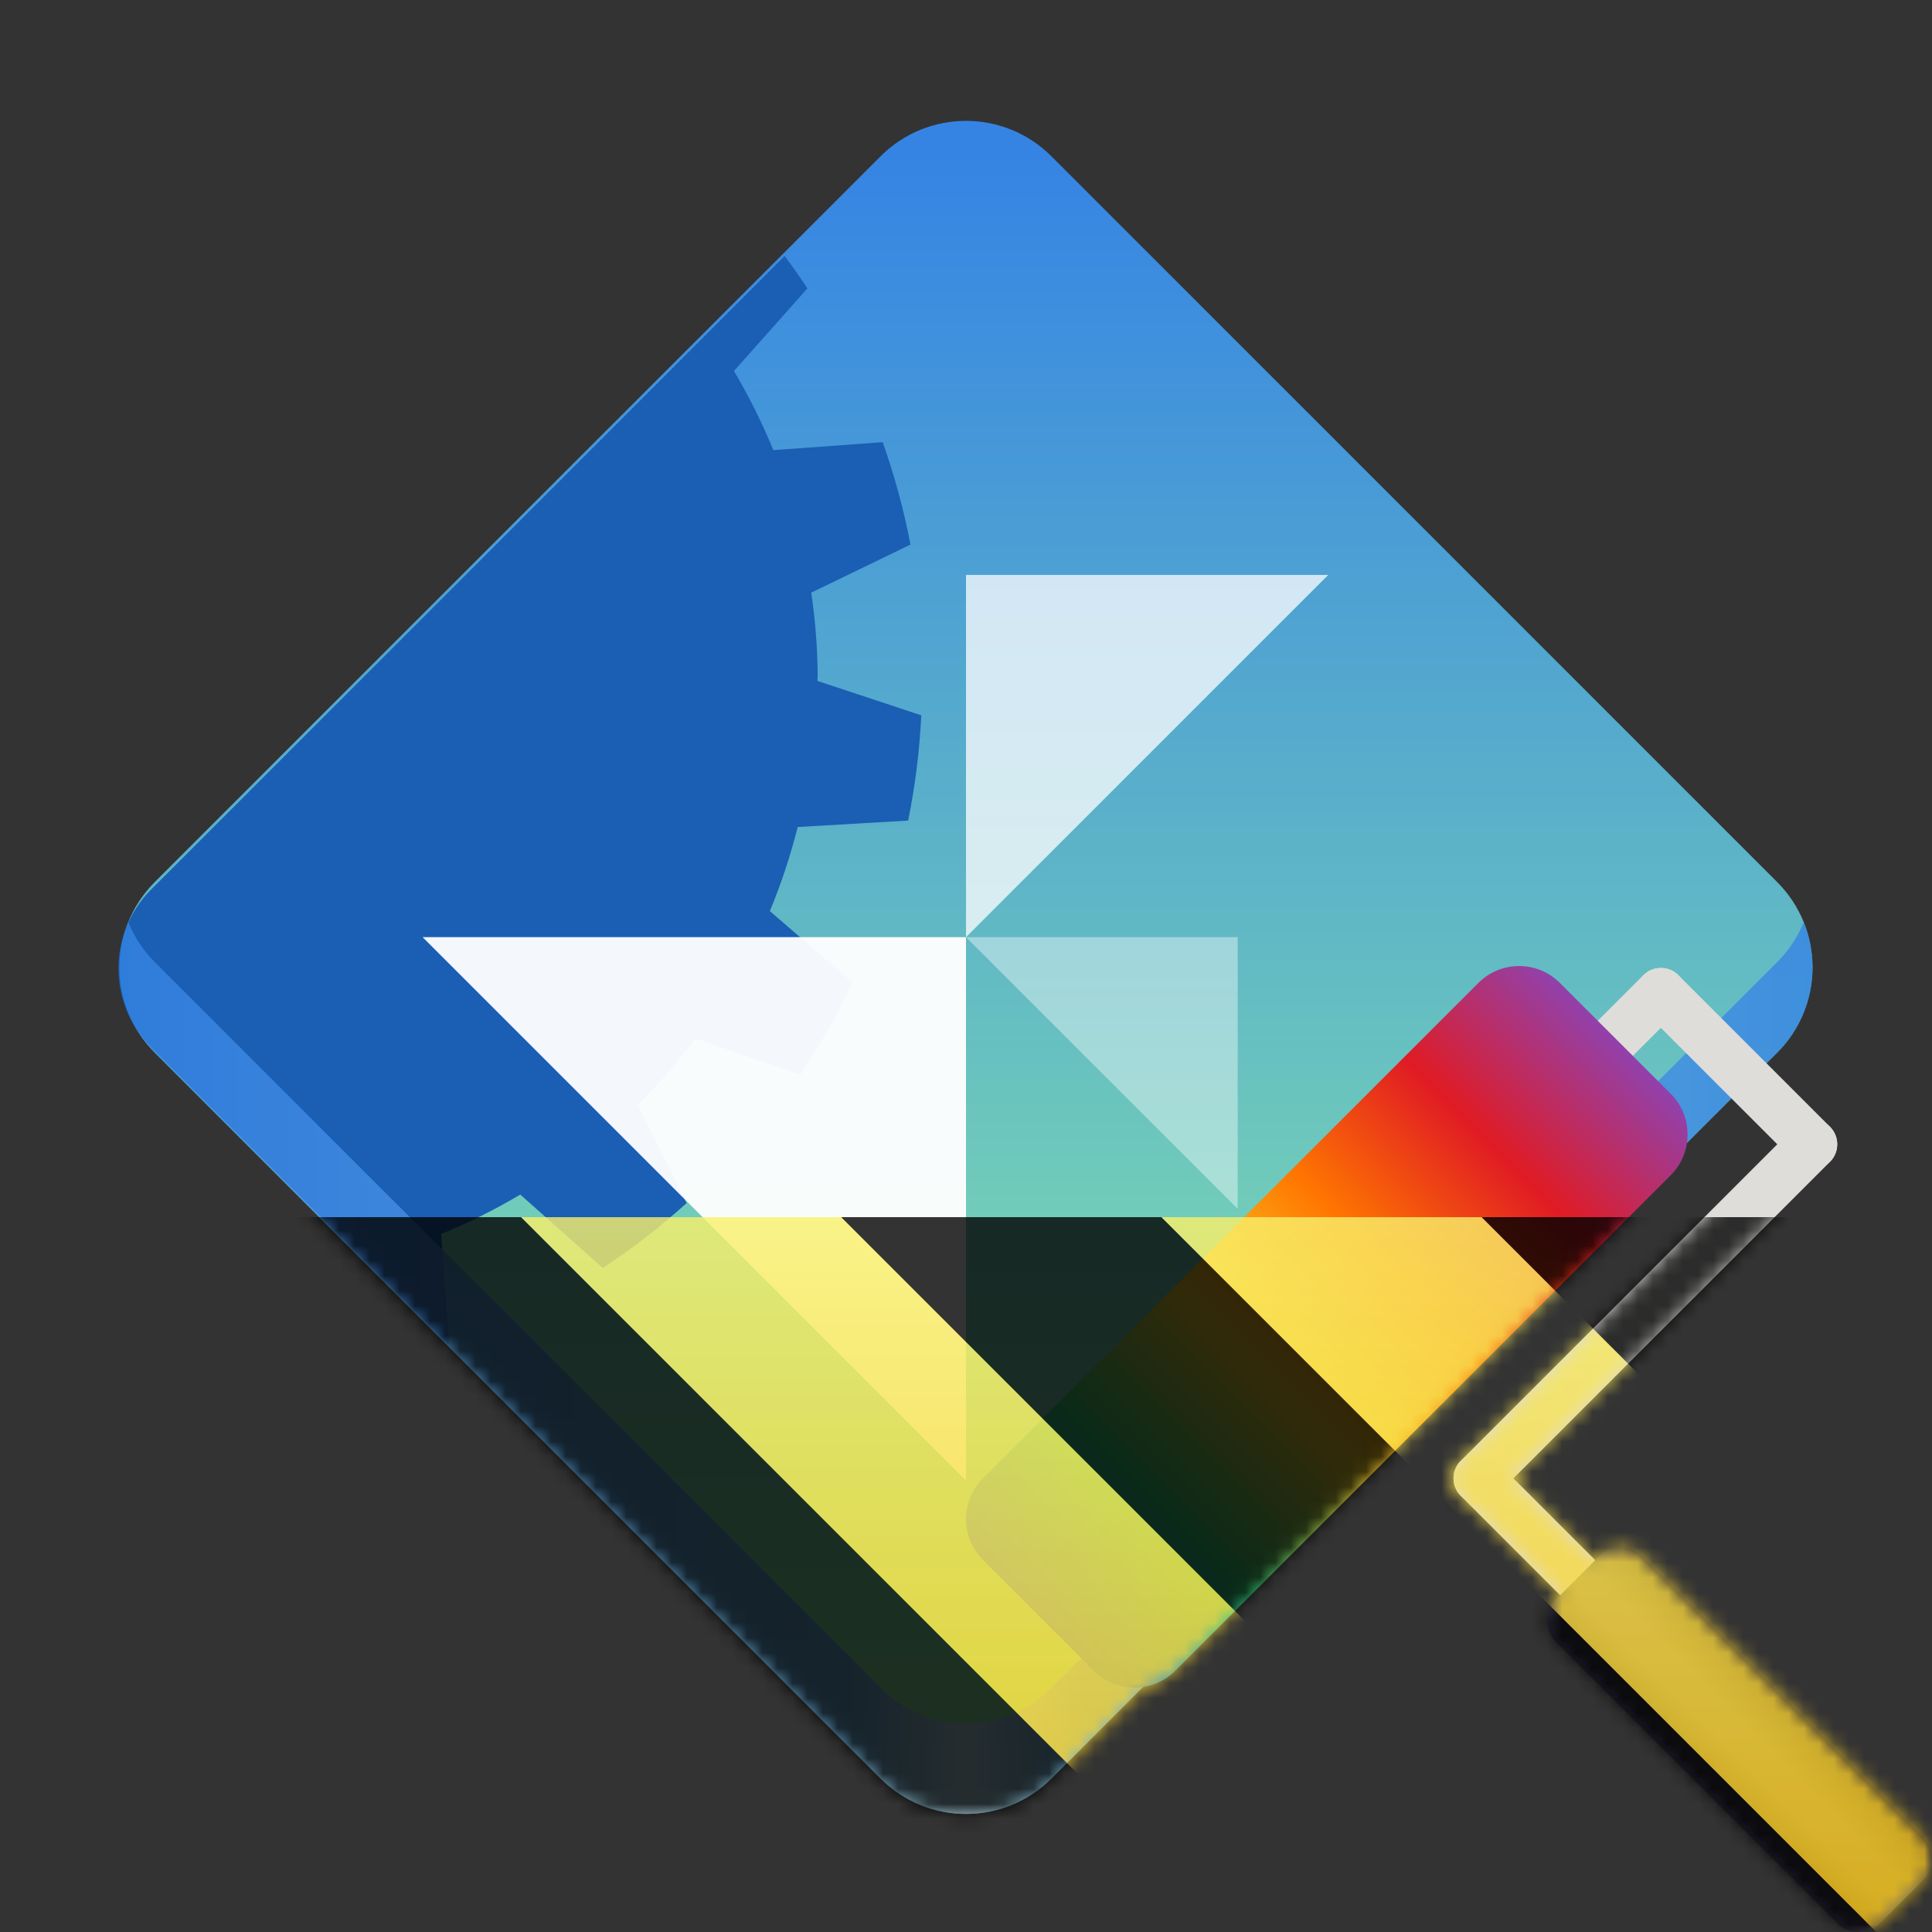 <?xml version="1.0" encoding="UTF-8"?>
<svg height="128px" viewBox="0 0 128 128" width="128px" xmlns="http://www.w3.org/2000/svg" xmlns:xlink="http://www.w3.org/1999/xlink">
    <rect x="0" y="0" width="128" height="128" fill="#333333" stroke="none"/>
    <defs>
        <linearGradient id="a" gradientTransform="matrix(0.707 -0.707 -0.707 -0.707 -0 290.09)" gradientUnits="userSpaceOnUse" x1="168.291" x2="243.245" y1="77.782" y2="152.735">
            <stop offset="0" stop-color="#8ff0a4"/>
            <stop offset="1" stop-color="#3584e4"/>
        </linearGradient>
        <clipPath id="b">
            <path d="m 7 8 h 55 v 84 h -55 z m 0 0"/>
        </clipPath>
        <clipPath id="c">
            <path d="m 69.219 10.168 l 48.77 48.77 c 2.887 2.883 2.887 7.559 0 10.441 l -48.77 48.77 c -2.883 2.883 -7.555 2.883 -10.441 0 l -48.77 -48.77 c -2.883 -2.883 -2.883 -7.559 0 -10.441 l 48.77 -48.77 c 2.887 -2.883 7.559 -2.883 10.441 0 z m 0 0"/>
        </clipPath>
        <filter id="d" height="100%" width="100%" x="0%" y="0%">
            <feColorMatrix in="SourceGraphic" type="matrix" values="0 0 0 0 1 0 0 0 0 1 0 0 0 0 1 0 0 0 1 0"/>
        </filter>
        <mask id="e">
            <g filter="url(#d)">
                <rect fill-opacity="0.95" height="128" width="128"/>
            </g>
        </mask>
        <mask id="f">
            <g filter="url(#d)">
                <rect fill-opacity="0.75" height="128" width="128"/>
            </g>
        </mask>
        <mask id="g">
            <g filter="url(#d)">
                <rect fill-opacity="0.4" height="128" width="128"/>
            </g>
        </mask>
        <mask id="h">
            <g filter="url(#d)">
                <rect fill-opacity="0.8" height="128" width="128"/>
            </g>
        </mask>
        <linearGradient id="i" gradientTransform="matrix(1.082 -1.082 -1.082 -1.082 172.289 559.655)" gradientUnits="userSpaceOnUse" x1="161.362" x2="196.695" y1="257.028" y2="257.028">
            <stop offset="0" stop-color="#3584e4"/>
            <stop offset="0.2" stop-color="#33d17a"/>
            <stop offset="0.4" stop-color="#f6d32d"/>
            <stop offset="0.6" stop-color="#ff7800"/>
            <stop offset="0.8" stop-color="#e01b24"/>
            <stop offset="1" stop-color="#9141ac"/>
        </linearGradient>
        <linearGradient id="j" gradientTransform="matrix(1.082 -1.082 1.082 1.082 -385.681 4.011)" gradientUnits="userSpaceOnUse" x1="177.47" x2="182.736" y1="282.934" y2="282.934">
            <stop offset="0" stop-color="#241f31"/>
            <stop offset="0.4" stop-color="#5e5c64"/>
            <stop offset="0.6" stop-color="#5e5c64"/>
            <stop offset="1" stop-color="#241f31"/>
        </linearGradient>
        <clipPath id="k">
            <path d="m 7 8 h 55 v 84 h -55 z m 0 0"/>
        </clipPath>
        <clipPath id="l">
            <path d="m 69.219 10.168 l 48.77 48.77 c 2.887 2.883 2.887 7.559 0 10.441 l -48.77 48.77 c -2.883 2.883 -7.555 2.883 -10.441 0 l -48.77 -48.77 c -2.883 -2.883 -2.883 -7.559 0 -10.441 l 48.77 -48.77 c 2.887 -2.883 7.559 -2.883 10.441 0 z m 0 0"/>
        </clipPath>
        <mask id="m">
            <g filter="url(#d)">
                <rect fill-opacity="0.95" height="128" width="128"/>
            </g>
        </mask>
        <clipPath id="n">
            <rect height="128" width="128"/>
        </clipPath>
        <g id="o" clip-path="url(#n)">
            <path d="m 28 62.09 h 36 v 36 z m 0 0" fill="#ffffff"/>
        </g>
        <mask id="p">
            <g filter="url(#d)">
                <rect fill-opacity="0.75" height="128" width="128"/>
            </g>
        </mask>
        <clipPath id="q">
            <rect height="128" width="128"/>
        </clipPath>
        <g id="r" clip-path="url(#q)">
            <path d="m 88 38.09 h -24 v 24 z m 0 0" fill="#ffffff"/>
        </g>
        <mask id="s">
            <g filter="url(#d)">
                <rect fill-opacity="0.4" height="128" width="128"/>
            </g>
        </mask>
        <clipPath id="t">
            <rect height="128" width="128"/>
        </clipPath>
        <g id="u" clip-path="url(#t)">
            <path d="m 64 62.09 h 18 v 18 z m 0 0" fill="#ffffff"/>
        </g>
        <mask id="v">
            <g filter="url(#d)">
                <rect fill-opacity="0.8" height="128" width="128"/>
            </g>
        </mask>
        <linearGradient id="w" gradientUnits="userSpaceOnUse" x1="8" x2="120" y1="90.09" y2="90.09">
            <stop offset="0" stop-color="#3584e4"/>
            <stop offset="0.429" stop-color="#62a0ea"/>
            <stop offset="0.5" stop-color="#c1d9f7"/>
            <stop offset="0.571" stop-color="#62a0ea"/>
            <stop offset="1" stop-color="#3584e4"/>
        </linearGradient>
        <clipPath id="x">
            <rect height="128" width="128"/>
        </clipPath>
        <g id="y" clip-path="url(#x)">
            <path d="m 8.496 61.09 c -1.172 2.887 -0.586 6.309 1.762 8.656 l 48.086 48.086 c 3.133 3.133 8.18 3.133 11.312 0 l 48.082 -48.086 c 2.352 -2.348 2.938 -5.77 1.766 -8.656 c -0.391 0.965 -0.977 1.871 -1.766 2.656 l -48.082 48.086 c -3.133 3.133 -8.18 3.133 -11.312 0 l -48.086 -48.086 c -0.785 -0.785 -1.371 -1.691 -1.762 -2.656 z m 0 0" fill="url(#w)"/>
        </g>
        <clipPath id="z">
            <rect height="128" width="128"/>
        </clipPath>
        <clipPath id="A">
            <rect height="128" width="128"/>
        </clipPath>
        <mask id="B">
            <g clip-path="url(#A)" filter="url(#d)">
                <g clip-path="url(#z)">
                    <path d="m 69.656 117.832 l 48.082 -48.086 c 3.125 -3.125 3.125 -8.188 0 -11.312 l -48.082 -48.082 c -3.125 -3.125 -8.188 -3.125 -11.312 0 l -48.086 48.082 c -3.121 3.125 -3.121 8.188 0 11.312 l 48.086 48.086 c 3.125 3.121 8.188 3.121 11.312 0 z m 0 0" fill="url(#a)"/>
                    <g clip-path="url(#k)">
                        <g clip-path="url(#l)">
                            <path d="m 16.875 -1.992 l -2.281 6.883 c -0.109 -0.004 -0.219 -0.012 -0.328 -0.016 c -1.848 0.016 -3.691 0.156 -5.52 0.426 l -3.184 -6.574 c -2.305 0.441 -4.574 1.059 -6.785 1.84 l 0.527 7.246 c -1.809 0.738 -3.562 1.613 -5.246 2.609 l -5.469 -4.867 c -1.957 1.293 -3.812 2.734 -5.551 4.309 l 3.25 6.477 c -1.387 1.379 -2.668 2.863 -3.836 4.43 l -6.938 -2.41 c -1.305 1.949 -2.461 3.992 -3.465 6.113 l 5.477 4.73 c -0.75 1.809 -1.367 3.672 -1.844 5.57 l -7.32 0.426 c -0.465 2.301 -0.754 4.629 -0.871 6.973 l 6.883 2.281 c -0.008 0.109 -0.012 0.219 -0.016 0.328 c 0.012 1.848 0.156 3.691 0.426 5.52 l -6.574 3.188 c 0.441 2.301 1.055 4.57 1.84 6.781 l 7.242 -0.527 c 0.742 1.809 1.617 3.562 2.613 5.246 l -4.867 5.469 c 1.293 1.957 2.734 3.812 4.309 5.551 l 6.477 -3.25 c 1.379 1.387 2.863 2.668 4.43 3.836 l -2.41 6.938 c 1.949 1.305 3.992 2.465 6.113 3.465 l 4.73 -5.477 c 1.809 0.75 3.672 1.367 5.57 1.844 l 0.426 7.32 c 2.301 0.465 4.629 0.754 6.973 0.871 l 2.281 -6.883 c 0.109 0.008 0.219 0.012 0.328 0.016 c 1.848 -0.012 3.691 -0.156 5.52 -0.426 l 3.184 6.574 c 2.305 -0.441 4.574 -1.055 6.785 -1.84 l -0.527 -7.242 c 1.809 -0.742 3.562 -1.613 5.242 -2.613 l 5.473 4.867 c 1.957 -1.293 3.812 -2.734 5.551 -4.305 l -3.25 -6.48 c 1.387 -1.379 2.668 -2.859 3.836 -4.43 l 6.938 2.41 c 1.305 -1.949 2.461 -3.992 3.465 -6.113 l -5.477 -4.73 c 0.75 -1.809 1.367 -3.672 1.844 -5.57 l 7.32 -0.426 c 0.465 -2.297 0.754 -4.629 0.871 -6.973 l -6.883 -2.281 c 0.008 -0.109 0.012 -0.219 0.016 -0.328 c -0.012 -1.848 -0.156 -3.691 -0.426 -5.52 l 6.574 -3.184 c -0.441 -2.305 -1.055 -4.574 -1.84 -6.785 l -7.246 0.527 c -0.738 -1.809 -1.613 -3.562 -2.609 -5.242 l 4.867 -5.473 c -1.293 -1.957 -2.734 -3.812 -4.309 -5.551 l -6.477 3.25 c -1.379 -1.383 -2.863 -2.668 -4.43 -3.836 l 2.41 -6.938 c -1.949 -1.305 -3.992 -2.461 -6.113 -3.461 l -4.73 5.473 c -1.809 -0.75 -3.672 -1.363 -5.57 -1.84 l -0.426 -7.324 c -2.301 -0.461 -4.629 -0.754 -6.973 -0.871 z m 0 0" fill="#1a5fb4"/>
                        </g>
                    </g>
                    <use mask="url(#m)" xlink:href="#o"/>
                    <use mask="url(#p)" xlink:href="#r"/>
                    <use mask="url(#s)" xlink:href="#u"/>
                    <use mask="url(#v)" xlink:href="#y"/>
                    <path d="m 111.199 64.609 l 10.039 10.039 c 0.645 0.645 0.645 1.684 0 2.328 c -0.641 0.641 -1.684 0.641 -2.324 0 l -10.039 -10.039 c -0.645 -0.645 -0.645 -1.684 0 -2.328 c 0.641 -0.641 1.684 -0.641 2.324 0 z m 0 0" fill="#deddda"/>
                    <path d="m 105.477 68.008 l 3.398 -3.398 c 0.641 -0.641 1.684 -0.641 2.324 0 c 0.641 0.645 0.641 1.684 0 2.328 l -3.398 3.395 c -0.641 0.645 -1.684 0.645 -2.324 0 c -0.641 -0.641 -0.641 -1.684 0 -2.324 z m 0 0" fill="#deddda"/>
                    <path d="m 77.863 110.688 l 32.824 -32.824 c 1.492 -1.492 1.492 -3.91 0 -5.402 l -7.34 -7.34 c -1.492 -1.492 -3.91 -1.492 -5.402 0 l -32.824 32.824 c -1.492 1.492 -1.492 3.91 0 5.402 l 7.34 7.34 c 1.492 1.492 3.91 1.492 5.402 0 z m 0 0" fill="url(#i)"/>
                    <path d="m 99.105 96.781 l 7.281 7.281 c 0.645 0.641 0.645 1.684 0 2.324 c -0.641 0.645 -1.684 0.645 -2.324 0 l -7.281 -7.281 c -0.641 -0.641 -0.641 -1.684 0 -2.324 c 0.641 -0.645 1.684 -0.645 2.324 0 z m 0 0" fill="#deddda"/>
                    <path d="m 96.781 96.781 l 22.133 -22.133 c 0.641 -0.641 1.684 -0.641 2.324 0 c 0.645 0.645 0.645 1.684 0 2.328 l -22.133 22.129 c -0.641 0.645 -1.684 0.645 -2.324 0 c -0.641 -0.641 -0.641 -1.684 0 -2.324 z m 0 0" fill="#deddda"/>
                    <path d="m 103.113 105.941 l 2.828 -2.828 c 0.793 -0.793 2.078 -0.793 2.871 0 l 18.59 18.594 c 0.793 0.793 0.793 2.074 0 2.867 l -2.828 2.828 c -0.793 0.793 -2.074 0.793 -2.867 0 l -18.594 -18.59 c -0.793 -0.793 -0.793 -2.078 0 -2.871 z m 0 0" fill="url(#j)"/>
                </g>
            </g>
        </mask>
        <mask id="C">
            <g filter="url(#d)">
                <rect fill-opacity="0.8" height="128" width="128"/>
            </g>
        </mask>
        <linearGradient id="D" gradientTransform="matrix(0 0.37 -0.985 0 295.385 -30.36)" gradientUnits="userSpaceOnUse" x1="300" x2="428" y1="235" y2="235">
            <stop offset="0" stop-color="#f9f06b"/>
            <stop offset="1" stop-color="#f5c211"/>
        </linearGradient>
        <clipPath id="E">
            <rect height="128" width="128"/>
        </clipPath>
        <clipPath id="F">
            <rect height="128" width="128"/>
        </clipPath>
    </defs>
    <path d="m 69.656 117.832 l 48.082 -48.086 c 3.125 -3.125 3.125 -8.188 0 -11.312 l -48.082 -48.082 c -3.125 -3.125 -8.188 -3.125 -11.312 0 l -48.086 48.082 c -3.121 3.125 -3.121 8.188 0 11.312 l 48.086 48.086 c 3.125 3.121 8.188 3.121 11.312 0 z m 0 0" fill="url(#a)"/>
    <g clip-path="url(#b)">
        <g clip-path="url(#c)">
            <path d="m 16.875 -1.992 l -2.281 6.883 c -0.109 -0.004 -0.219 -0.012 -0.328 -0.016 c -1.848 0.016 -3.691 0.156 -5.52 0.426 l -3.184 -6.574 c -2.305 0.441 -4.574 1.059 -6.785 1.84 l 0.527 7.246 c -1.809 0.738 -3.562 1.613 -5.246 2.609 l -5.469 -4.867 c -1.957 1.293 -3.812 2.734 -5.551 4.309 l 3.25 6.477 c -1.387 1.379 -2.668 2.863 -3.836 4.43 l -6.938 -2.41 c -1.305 1.949 -2.461 3.992 -3.465 6.113 l 5.477 4.73 c -0.75 1.809 -1.367 3.672 -1.844 5.57 l -7.32 0.426 c -0.465 2.301 -0.754 4.629 -0.871 6.973 l 6.883 2.281 c -0.008 0.109 -0.012 0.219 -0.016 0.328 c 0.012 1.848 0.156 3.691 0.426 5.52 l -6.574 3.188 c 0.441 2.301 1.055 4.57 1.84 6.781 l 7.242 -0.527 c 0.742 1.809 1.617 3.562 2.613 5.246 l -4.867 5.469 c 1.293 1.957 2.734 3.812 4.309 5.551 l 6.477 -3.25 c 1.379 1.387 2.863 2.668 4.43 3.836 l -2.41 6.938 c 1.949 1.305 3.992 2.465 6.113 3.465 l 4.73 -5.477 c 1.809 0.75 3.672 1.367 5.57 1.844 l 0.426 7.32 c 2.301 0.465 4.629 0.754 6.973 0.871 l 2.281 -6.883 c 0.109 0.008 0.219 0.012 0.328 0.016 c 1.848 -0.012 3.691 -0.156 5.52 -0.426 l 3.184 6.574 c 2.305 -0.441 4.574 -1.055 6.785 -1.84 l -0.527 -7.242 c 1.809 -0.742 3.562 -1.613 5.242 -2.613 l 5.473 4.867 c 1.957 -1.293 3.812 -2.734 5.551 -4.305 l -3.25 -6.48 c 1.387 -1.379 2.668 -2.859 3.836 -4.43 l 6.938 2.41 c 1.305 -1.949 2.461 -3.992 3.465 -6.113 l -5.477 -4.73 c 0.75 -1.809 1.367 -3.672 1.844 -5.57 l 7.32 -0.426 c 0.465 -2.297 0.754 -4.629 0.871 -6.973 l -6.883 -2.281 c 0.008 -0.109 0.012 -0.219 0.016 -0.328 c -0.012 -1.848 -0.156 -3.691 -0.426 -5.52 l 6.574 -3.184 c -0.441 -2.305 -1.055 -4.574 -1.84 -6.785 l -7.246 0.527 c -0.738 -1.809 -1.613 -3.562 -2.609 -5.242 l 4.867 -5.473 c -1.293 -1.957 -2.734 -3.812 -4.309 -5.551 l -6.477 3.25 c -1.379 -1.383 -2.863 -2.668 -4.43 -3.836 l 2.41 -6.938 c -1.949 -1.305 -3.992 -2.461 -6.113 -3.461 l -4.73 5.473 c -1.809 -0.75 -3.672 -1.363 -5.57 -1.84 l -0.426 -7.324 c -2.301 -0.461 -4.629 -0.754 -6.973 -0.871 z m 0 0" fill="#1a5fb4"/>
        </g>
    </g>
    <use mask="url(#e)" xlink:href="#o"/>
    <use mask="url(#f)" xlink:href="#r"/>
    <use mask="url(#g)" xlink:href="#u"/>
    <use mask="url(#h)" xlink:href="#y"/>
    <path d="m 111.199 64.609 l 10.039 10.039 c 0.645 0.645 0.645 1.684 0 2.328 c -0.641 0.641 -1.684 0.641 -2.324 0 l -10.039 -10.039 c -0.645 -0.645 -0.645 -1.684 0 -2.328 c 0.641 -0.641 1.684 -0.641 2.324 0 z m 0 0" fill="#deddda"/>
    <path d="m 105.477 68.008 l 3.398 -3.398 c 0.641 -0.641 1.684 -0.641 2.324 0 c 0.641 0.645 0.641 1.684 0 2.328 l -3.398 3.395 c -0.641 0.645 -1.684 0.645 -2.324 0 c -0.641 -0.641 -0.641 -1.684 0 -2.324 z m 0 0" fill="#deddda"/>
    <path d="m 77.863 110.688 l 32.824 -32.824 c 1.492 -1.492 1.492 -3.91 0 -5.402 l -7.34 -7.34 c -1.492 -1.492 -3.91 -1.492 -5.402 0 l -32.824 32.824 c -1.492 1.492 -1.492 3.91 0 5.402 l 7.34 7.34 c 1.492 1.492 3.91 1.492 5.402 0 z m 0 0" fill="url(#i)"/>
    <path d="m 99.105 96.781 l 7.281 7.281 c 0.645 0.641 0.645 1.684 0 2.324 c -0.641 0.645 -1.684 0.645 -2.324 0 l -7.281 -7.281 c -0.641 -0.641 -0.641 -1.684 0 -2.324 c 0.641 -0.645 1.684 -0.645 2.324 0 z m 0 0" fill="#deddda"/>
    <path d="m 96.781 96.781 l 22.133 -22.133 c 0.641 -0.641 1.684 -0.641 2.324 0 c 0.645 0.645 0.645 1.684 0 2.328 l -22.133 22.129 c -0.641 0.645 -1.684 0.645 -2.324 0 c -0.641 -0.641 -0.641 -1.684 0 -2.324 z m 0 0" fill="#deddda"/>
    <path d="m 103.113 105.941 l 2.828 -2.828 c 0.793 -0.793 2.078 -0.793 2.871 0 l 18.59 18.594 c 0.793 0.793 0.793 2.074 0 2.867 l -2.828 2.828 c -0.793 0.793 -2.074 0.793 -2.867 0 l -18.594 -18.59 c -0.793 -0.793 -0.793 -2.078 0 -2.871 z m 0 0" fill="url(#j)"/>
    <g clip-path="url(#F)" mask="url(#B)">
        <g clip-path="url(#E)" mask="url(#C)">
            <path d="m 128 80.641 v 47.359 h -128 v -47.359 z m 0 0" fill="url(#D)"/>
            <path d="m 13.309 80.641 l 47.355 47.359 h 21.215 l -47.359 -47.359 z m 42.422 0 l 47.363 47.359 h 21.215 l -47.363 -47.359 z m 42.43 0 l 29.84 29.84 v -21.211 l -8.629 -8.629 z m -98.16 7.906 v 21.215 l 18.238 18.238 h 21.215 z m 0 0"/>
        </g>
    </g>
</svg>
